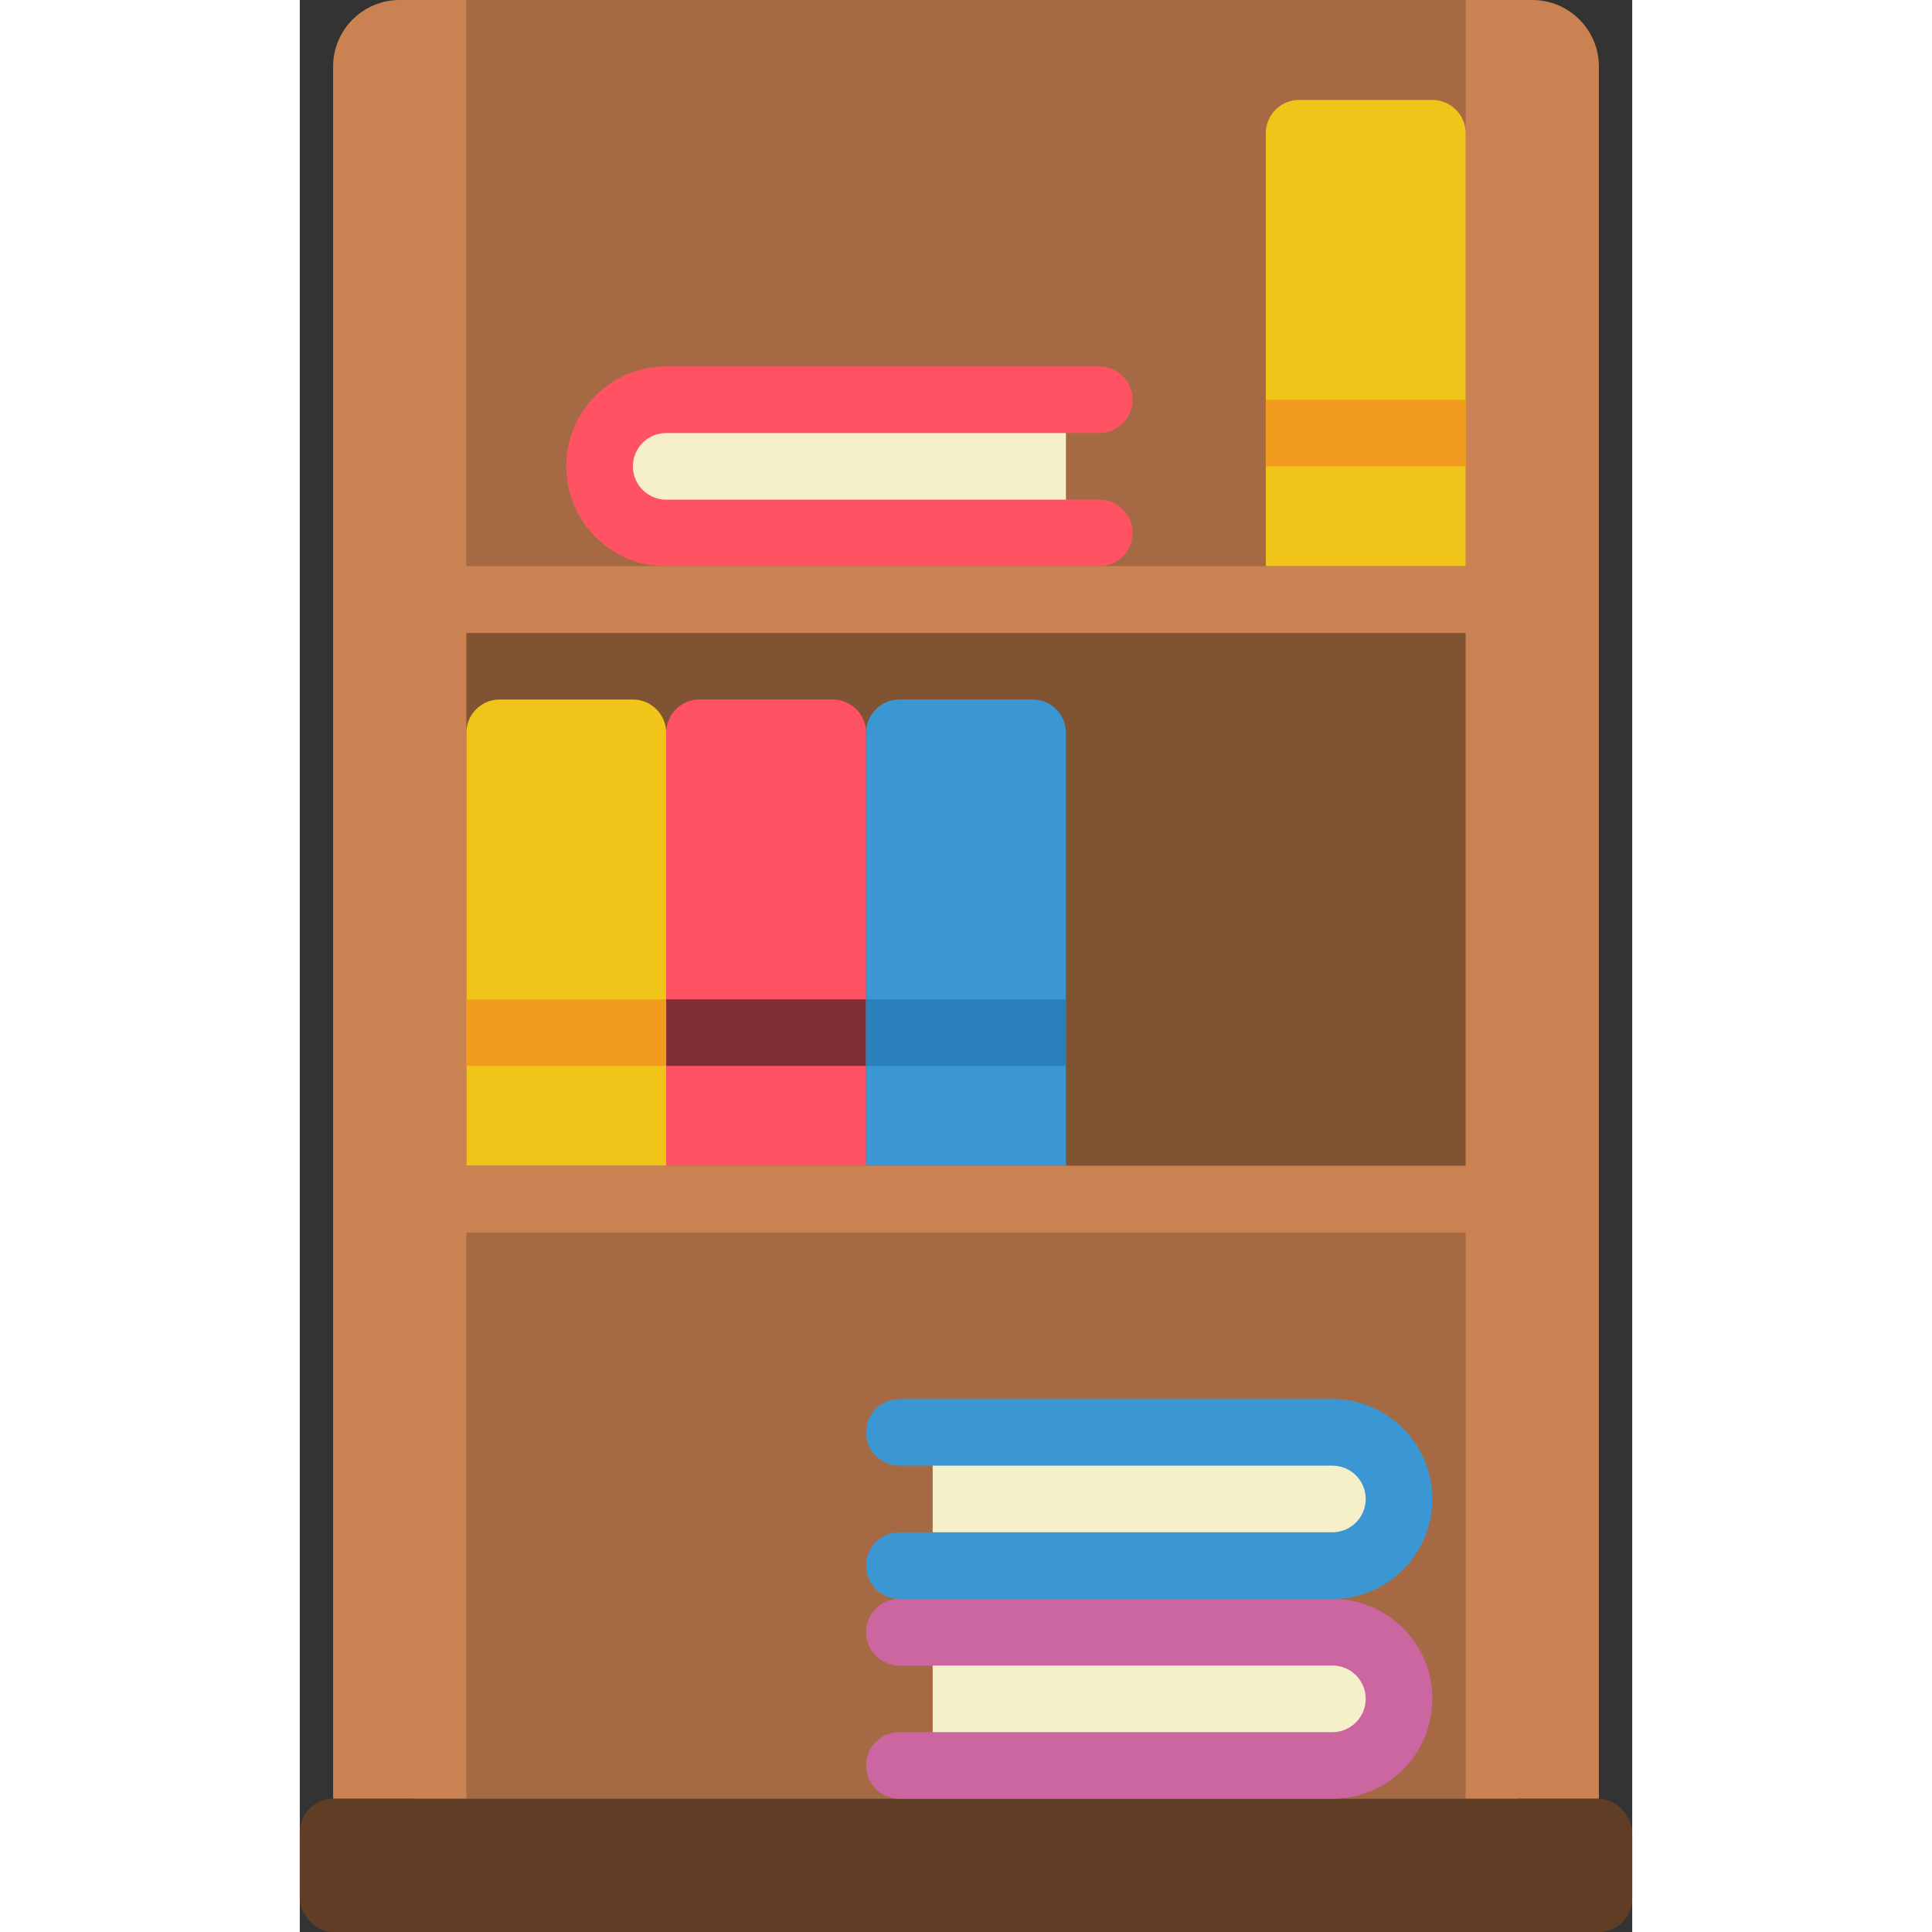 <svg height="512" viewBox="0 0 40 58" width="512" xmlns="http://www.w3.org/2000/svg"><rect x="0" y="0" width="40" height="58" fill="#333333" stroke="none"/><g id="033---Empty-Shelf-Cabinet" fill="none"><path id="Rectangle-path" d="m3.42 36h33.17v19.08h-33.17z" fill="#a56a43"/><path id="Rectangle-path" d="m3.25 18h33.5v18h-33.5z" fill="#805333"/><path id="Rectangle-path" d="m3.33 0h33.33v18h-33.33z" fill="#a56a43"/><path id="Shape" d="m5 0v54h-4v-52c0-1.105.895-2 2-2z" fill="#cb8252"/><path id="Shape" d="m39 2v52h-4v-54h2c1.105 0 2 .895 2 2z" fill="#cb8252"/><rect id="Rectangle-path" fill="#603e26" height="4" rx="1" width="40" y="54"/><path id="Shape" d="m35 4v13h-6v-13c0-.552.448-1 1-1h4c.552 0 1 .448 1 1z" fill="#f0c419"/><path id="Rectangle-path" d="m29 12h6v2h-6z" fill="#f29c1f"/><path id="Shape" d="m11 22v13h-6v-13c0-.552.448-1 1-1h4c.552 0 1 .448 1 1z" fill="#f0c419"/><path id="Rectangle-path" d="m5 30h6v2h-6z" fill="#f29c1f"/><path id="Shape" d="m17 22v13h-6v-13c0-.552.448-1 1-1h4c.552 0 1 .448 1 1z" fill="#ff5364"/><path id="Rectangle-path" d="m11 30h6v2h-6z" fill="#802f34"/><path id="Shape" d="m23 22v13h-6v-13c0-.552.448-1 1-1h4c.552 0 1 .448 1 1z" fill="#3b97d3"/><path id="Rectangle-path" d="m17 30h6v2h-6z" fill="#2980ba"/><path id="Shape" d="m31 42h-13c-.552 0-1 .448-1 1s.448 1 1 1h1v2h-1c-.552 0-1 .448-1 1s.448 1 1 1h13c1.657 0 3-1.343 3-3s-1.343-3-3-3z" fill="#3b97d3"/><path id="Shape" d="m31 46h-12v-2h12c.552 0 1 .448 1 1s-.448 1-1 1z" fill="#f5efca"/><path id="Shape" d="m31 48h-13c-.552 0-1 .448-1 1s.448 1 1 1h1v2h-1c-.552 0-1 .448-1 1s.448 1 1 1h13c1.657 0 3-1.343 3-3s-1.343-3-3-3z" fill="#cc66a1"/><path id="Shape" d="m31 52h-12v-2h12c.552 0 1 .448 1 1s-.448 1-1 1z" fill="#f5efca"/><path id="Shape" d="m24 15h-1v-2h1c.552 0 1-.448 1-1s-.448-1-1-1h-13c-1.657 0-3 1.343-3 3s1.343 3 3 3h13c.552 0 1-.448 1-1s-.448-1-1-1z" fill="#ff5364"/><path id="Shape" d="m10 14c0-.552.448-1 1-1h12v2h-12c-.552 0-1-.448-1-1z" fill="#f5efca"/><g fill="#cb8252"><path id="Shape" d="m35 19h-30c-.552 0-1-.448-1-1s.448-1 1-1h30c.552 0 1 .448 1 1s-.448 1-1 1z"/><path id="Shape" d="m35 19h-30c-.552 0-1-.448-1-1s.448-1 1-1h30c.552 0 1 .448 1 1s-.448 1-1 1z"/><path id="Shape" d="m35 37h-30c-.552 0-1-.448-1-1s.448-1 1-1h30c.552 0 1 .448 1 1s-.448 1-1 1z"/><path id="Shape" d="m35 37h-30c-.552 0-1-.448-1-1s.448-1 1-1h30c.552 0 1 .448 1 1s-.448 1-1 1z"/></g></g></svg>